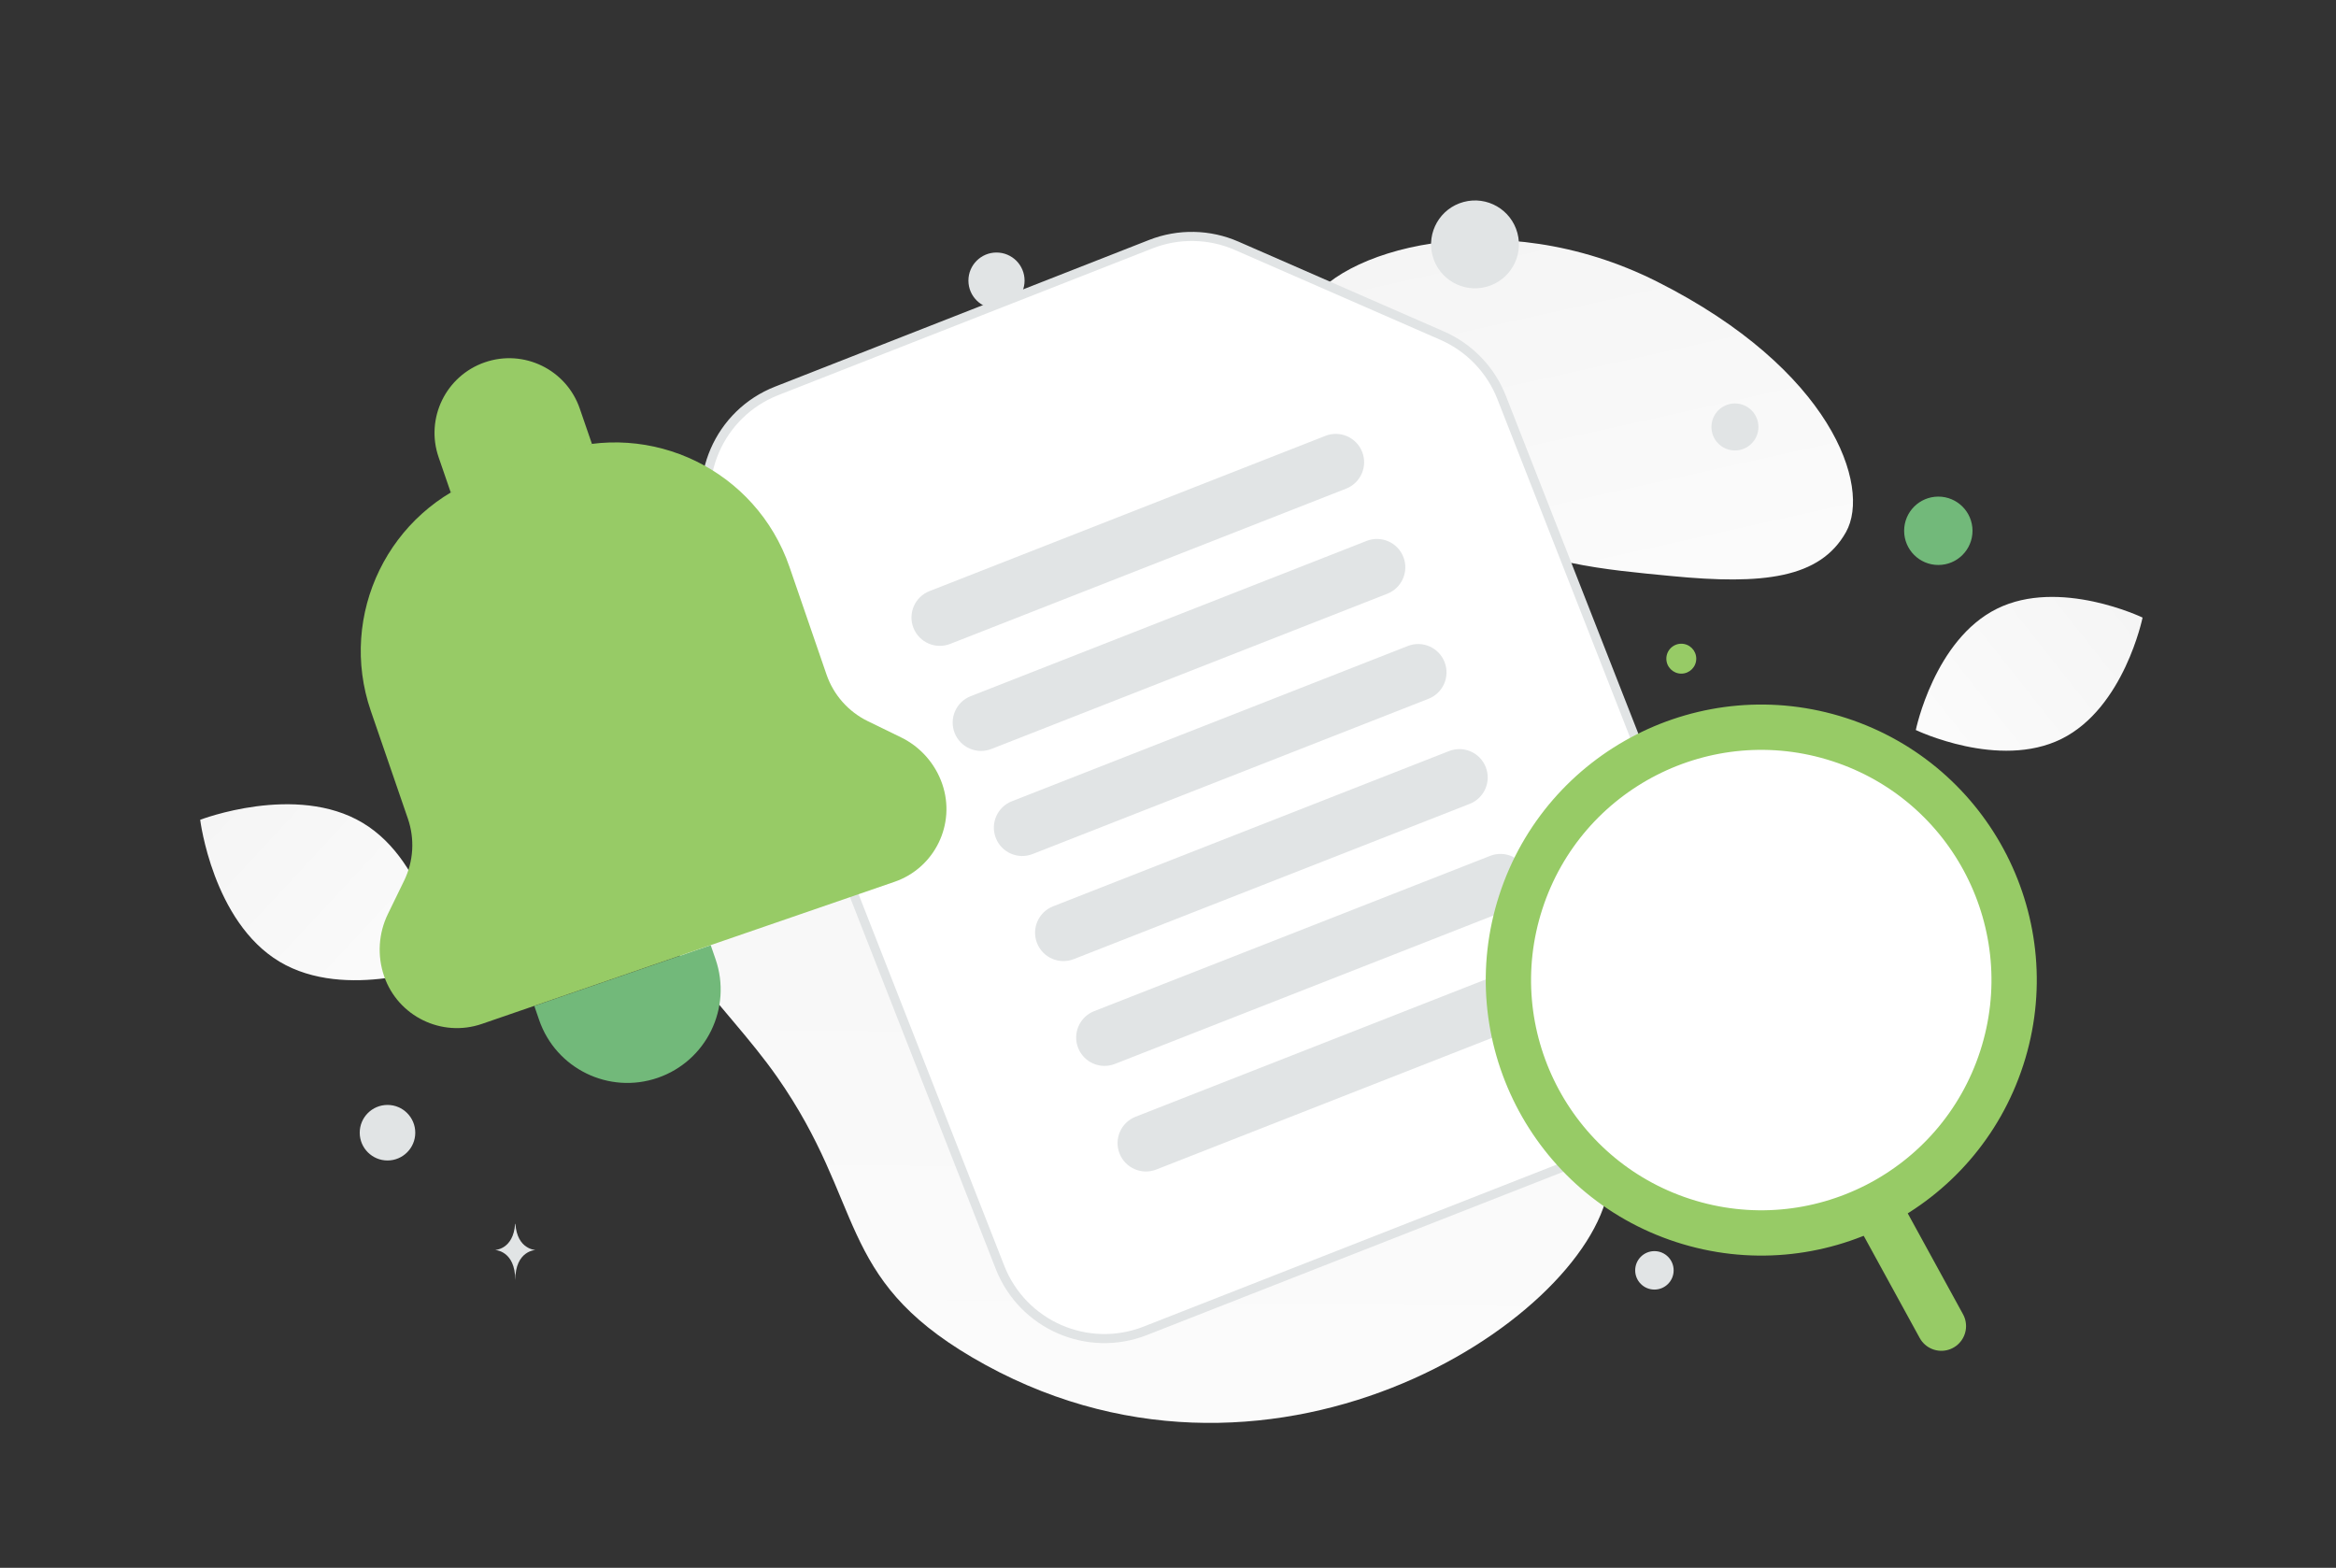 <svg width="225" height="151" viewBox="0 0 225 151" fill="none" xmlns="http://www.w3.org/2000/svg">
<rect x="0" y="0" width="225" height="151" fill="#333333" stroke="none"/>
<g clip-path="url(#clip0_169_7816)">
<path d="M154.909 114.541C152.654 127.36 121.923 147.347 93.633 130.73C80.475 123.001 83.386 115.926 74.852 103.725C69.764 96.453 61.54 89.937 60.922 80.941C60.388 73.177 63.559 65.702 68.586 61.529C79.89 52.144 99.177 48.401 112.221 70.359C125.264 92.317 160.722 81.481 154.909 114.541Z" fill="url(#paint0_linear_169_7816)"/>
<path d="M177.804 51.245C175.297 55.719 169.806 56.334 161.01 55.483C154.395 54.843 148.362 54.347 141.747 50.74C137.116 48.217 133.451 44.804 130.775 41.489C127.876 37.897 123.83 33.798 125.813 29.726C128.54 24.133 144.304 19.421 159.612 27.126C176.428 35.591 180.256 46.872 177.804 51.245Z" fill="url(#paint1_linear_169_7816)"/>
<path d="M198.561 71.166C192.532 74.157 184.528 70.311 184.528 70.311C184.528 70.311 186.307 61.617 192.34 58.63C198.37 55.639 206.37 59.481 206.37 59.481C206.37 59.481 204.591 68.175 198.561 71.166Z" fill="url(#paint2_linear_169_7816)"/>
<path d="M26.917 92.618C33.346 96.471 42.569 92.909 42.569 92.909C42.569 92.909 41.364 83.101 34.931 79.252C28.502 75.4 19.282 78.957 19.282 78.957C19.282 78.957 20.488 88.764 26.917 92.618Z" fill="url(#paint3_linear_169_7816)"/>
<path d="M186.697 47.83C184.878 47.83 183.404 49.304 183.404 51.123C183.404 52.941 184.878 54.415 186.697 54.415C188.515 54.415 189.989 52.941 189.989 51.123C189.989 49.304 188.515 47.83 186.697 47.83Z" fill="#72B97A"/>
<path d="M143.85 103.923C140.996 103.923 138.683 106.236 138.683 109.09C138.683 111.944 140.996 114.258 143.85 114.258C146.704 114.258 149.018 111.944 149.018 109.09C149.018 106.236 146.704 103.923 143.85 103.923Z" fill="#97CB66"/>
<path d="M81.287 50.073C79.79 50.073 78.576 51.286 78.576 52.783C78.576 54.28 79.79 55.493 81.287 55.493C82.784 55.493 83.997 54.28 83.997 52.783C83.997 51.286 82.784 50.073 81.287 50.073Z" fill="#97CB66"/>
<path d="M50.779 87.458C49.074 87.458 47.692 86.076 47.692 84.371C47.692 82.666 49.074 81.284 50.779 81.284C52.483 81.284 53.865 82.666 53.865 84.371C53.865 86.076 52.483 87.458 50.779 87.458Z" fill="#97CB66"/>
<path d="M161.94 64.881C161.145 64.881 160.5 64.236 160.5 63.441C160.5 62.645 161.145 62 161.94 62C162.736 62 163.381 62.645 163.381 63.441C163.381 64.236 162.736 64.881 161.94 64.881Z" fill="#97CB66"/>
<path d="M159.351 124.204C158.329 124.204 157.499 123.375 157.499 122.352C157.499 121.329 158.329 120.5 159.351 120.5C160.374 120.5 161.203 121.329 161.203 122.352C161.203 123.375 160.374 124.204 159.351 124.204Z" fill="#E1E4E5"/>
<path d="M37.324 111.77C35.846 111.77 34.648 110.572 34.648 109.095C34.648 107.618 35.846 106.42 37.324 106.42C38.801 106.42 39.998 107.618 39.998 109.095C39.998 110.572 38.801 111.77 37.324 111.77Z" fill="#E1E4E5"/>
<path d="M188.712 106.097C187.588 106.097 186.676 105.186 186.676 104.061C186.676 102.937 187.588 102.025 188.712 102.025C189.836 102.025 190.748 102.937 190.748 104.061C190.748 105.186 189.836 106.097 188.712 106.097Z" fill="#E1E4E5"/>
<path d="M167.106 43.385C165.856 43.385 164.843 42.372 164.843 41.122C164.843 39.872 165.856 38.858 167.106 38.858C168.356 38.858 169.37 39.872 169.37 41.122C169.37 42.372 168.356 43.385 167.106 43.385Z" fill="#E1E4E5"/>
<path d="M45.417 66.282C45.707 67.367 45.064 68.481 43.979 68.772C42.895 69.062 41.78 68.419 41.49 67.335C41.199 66.25 41.843 65.135 42.927 64.845C44.011 64.554 45.126 65.198 45.417 66.282Z" fill="#E1E4E5"/>
<path d="M95.981 29.729C94.488 29.729 93.277 28.519 93.277 27.025C93.277 25.532 94.488 24.321 95.981 24.321C97.475 24.321 98.685 25.532 98.685 27.025C98.685 28.519 97.475 29.729 95.981 29.729Z" fill="#E1E4E5"/>
<path d="M181.302 94.448C180.153 94.448 179.222 93.703 179.222 92.784C179.222 91.865 180.153 91.12 181.302 91.12C182.45 91.12 183.382 91.865 183.382 92.784C183.382 93.703 182.45 94.448 181.302 94.448Z" fill="#E1E4E5"/>
<path d="M146.155 22.443C146.76 24.7 145.421 27.02 143.164 27.624C140.907 28.229 138.588 26.89 137.983 24.633C137.378 22.376 138.717 20.057 140.974 19.452C143.231 18.847 145.55 20.186 146.155 22.443Z" fill="#E1E4E5"/>
<path d="M52.712 52.798H52.742C52.917 55.284 54.767 55.322 54.767 55.322C54.767 55.322 52.728 55.362 52.728 58.235C52.728 55.362 50.689 55.322 50.689 55.322C50.689 55.322 52.537 55.284 52.712 52.798ZM49.615 117.875H49.644C49.812 120.354 51.587 120.392 51.587 120.392C51.587 120.392 49.63 120.432 49.63 123.296C49.63 120.432 47.672 120.392 47.672 120.392C47.672 120.392 49.447 120.354 49.615 117.875Z" fill="#E1E4E5"/>
<path fill-rule="evenodd" clip-rule="evenodd" d="M138.902 32.325L119.114 23.674C117.815 23.106 116.417 22.799 114.999 22.772C113.582 22.744 112.173 22.996 110.853 23.513L74.813 37.645C69.26 39.822 66.528 46.087 68.707 51.645L96.318 122.058C98.497 127.616 104.76 130.353 110.312 128.176L160.563 108.472C166.116 106.294 168.848 100.029 166.669 94.472L144.635 38.282C143.589 35.615 141.527 33.473 138.902 32.325Z" fill="white" stroke="#E1E4E5" stroke-width="0.875"/>
<path d="M143.525 82.433L105.389 97.387C103.985 97.937 103.293 99.522 103.843 100.926C104.394 102.33 105.979 103.022 107.383 102.472L145.519 87.518C146.923 86.967 147.615 85.382 147.065 83.978C146.514 82.574 144.93 81.882 143.525 82.433Z" fill="#E1E4E5"/>
<path d="M139.567 72.338L101.431 87.292C100.026 87.843 99.334 89.427 99.885 90.832C100.436 92.236 102.02 92.927 103.424 92.377L141.561 77.423C142.965 76.872 143.657 75.288 143.106 73.884C142.556 72.479 140.971 71.787 139.567 72.338Z" fill="#E1E4E5"/>
<path d="M135.598 62.218L97.462 77.172C96.058 77.723 95.366 79.307 95.916 80.711C96.467 82.115 98.052 82.807 99.456 82.257L137.592 67.303C138.996 66.752 139.688 65.168 139.138 63.764C138.587 62.359 137.003 61.667 135.598 62.218Z" fill="#E1E4E5"/>
<path d="M131.63 52.098L93.494 67.052C92.09 67.603 91.398 69.187 91.948 70.591C92.499 71.995 94.083 72.687 95.488 72.137L133.624 57.183C135.028 56.632 135.72 55.047 135.17 53.643C134.619 52.239 133.034 51.547 131.63 52.098Z" fill="#E1E4E5"/>
<path d="M127.662 41.978L89.526 56.932C88.122 57.482 87.43 59.067 87.98 60.471C88.531 61.875 90.115 62.567 91.52 62.017L129.656 47.063C131.06 46.512 131.752 44.927 131.202 43.523C130.651 42.119 129.066 41.427 127.662 41.978Z" fill="#E1E4E5"/>
<path d="M147.513 92.603L109.377 107.557C107.973 108.107 107.281 109.692 107.831 111.096C108.382 112.5 109.966 113.192 111.371 112.642L149.507 97.688C150.911 97.137 151.603 95.552 151.053 94.148C150.502 92.744 148.917 92.052 147.513 92.603Z" fill="#E1E4E5"/>
<path fill-rule="evenodd" clip-rule="evenodd" d="M51.463 96.885L51.929 98.238C53.545 102.932 58.658 105.425 63.351 103.81C68.045 102.194 70.538 97.081 68.923 92.388L68.456 91.035" fill="#72B97A"/>
<path fill-rule="evenodd" clip-rule="evenodd" d="M57.014 42.752L55.842 39.349C54.548 35.596 50.459 33.6 46.702 34.894C42.95 36.188 40.954 40.278 42.244 44.03L43.416 47.434" fill="#97CB66"/>
<path fill-rule="evenodd" clip-rule="evenodd" d="M35.72 68.482C32.524 59.205 37.457 49.093 46.734 45.897L53.455 43.584C62.732 40.388 72.844 45.321 76.04 54.597L79.608 64.965C80.285 66.93 81.715 68.547 83.584 69.458L86.779 71.015C87.705 71.466 88.532 72.095 89.214 72.866C89.896 73.637 90.42 74.535 90.755 75.508C92.088 79.378 90.03 83.597 86.16 84.93L46.42 98.615C42.55 99.948 38.331 97.889 36.998 94.019C36.321 92.053 36.452 89.898 37.363 88.028L38.919 84.832C39.371 83.907 39.636 82.901 39.699 81.873C39.761 80.845 39.62 79.815 39.284 78.841L35.72 68.482Z" fill="#97CB66"/>
<path d="M186.988 127.722L181.25 117.25" stroke="#97CB66" stroke-width="4.758" stroke-linecap="round" stroke-linejoin="round"/>
<path d="M162.126 117.555C174.917 121.706 188.652 114.702 192.803 101.911C196.954 89.12 189.95 75.386 177.159 71.235C164.368 67.084 150.633 74.088 146.482 86.879C142.331 99.67 149.335 113.404 162.126 117.555Z" fill="white" stroke="#97CB66" stroke-width="4.364" stroke-linecap="round" stroke-linejoin="round"/>
</g>
<defs>
<linearGradient id="paint0_linear_169_7816" x1="107.694" y1="183.544" x2="109.944" y2="-36.077" gradientUnits="userSpaceOnUse">
<stop stop-color="white"/>
<stop offset="1" stop-color="#EEEEEE"/>
</linearGradient>
<linearGradient id="paint1_linear_169_7816" x1="160.915" y1="80.241" x2="138.57" y2="-20.167" gradientUnits="userSpaceOnUse">
<stop stop-color="white"/>
<stop offset="1" stop-color="#EEEEEE"/>
</linearGradient>
<linearGradient id="paint2_linear_169_7816" x1="175.406" y1="80.496" x2="225.141" y2="41.156" gradientUnits="userSpaceOnUse">
<stop stop-color="white"/>
<stop offset="1" stop-color="#EEEEEE"/>
</linearGradient>
<linearGradient id="paint3_linear_169_7816" x1="51.795" y1="105.02" x2="0.066" y2="56.958" gradientUnits="userSpaceOnUse">
<stop stop-color="white"/>
<stop offset="1" stop-color="#EEEEEE"/>
</linearGradient>
<clipPath id="clip0_169_7816">
<rect width="225" height="150" fill="white" transform="translate(0 0.5)"/>
</clipPath>
</defs>
</svg>
